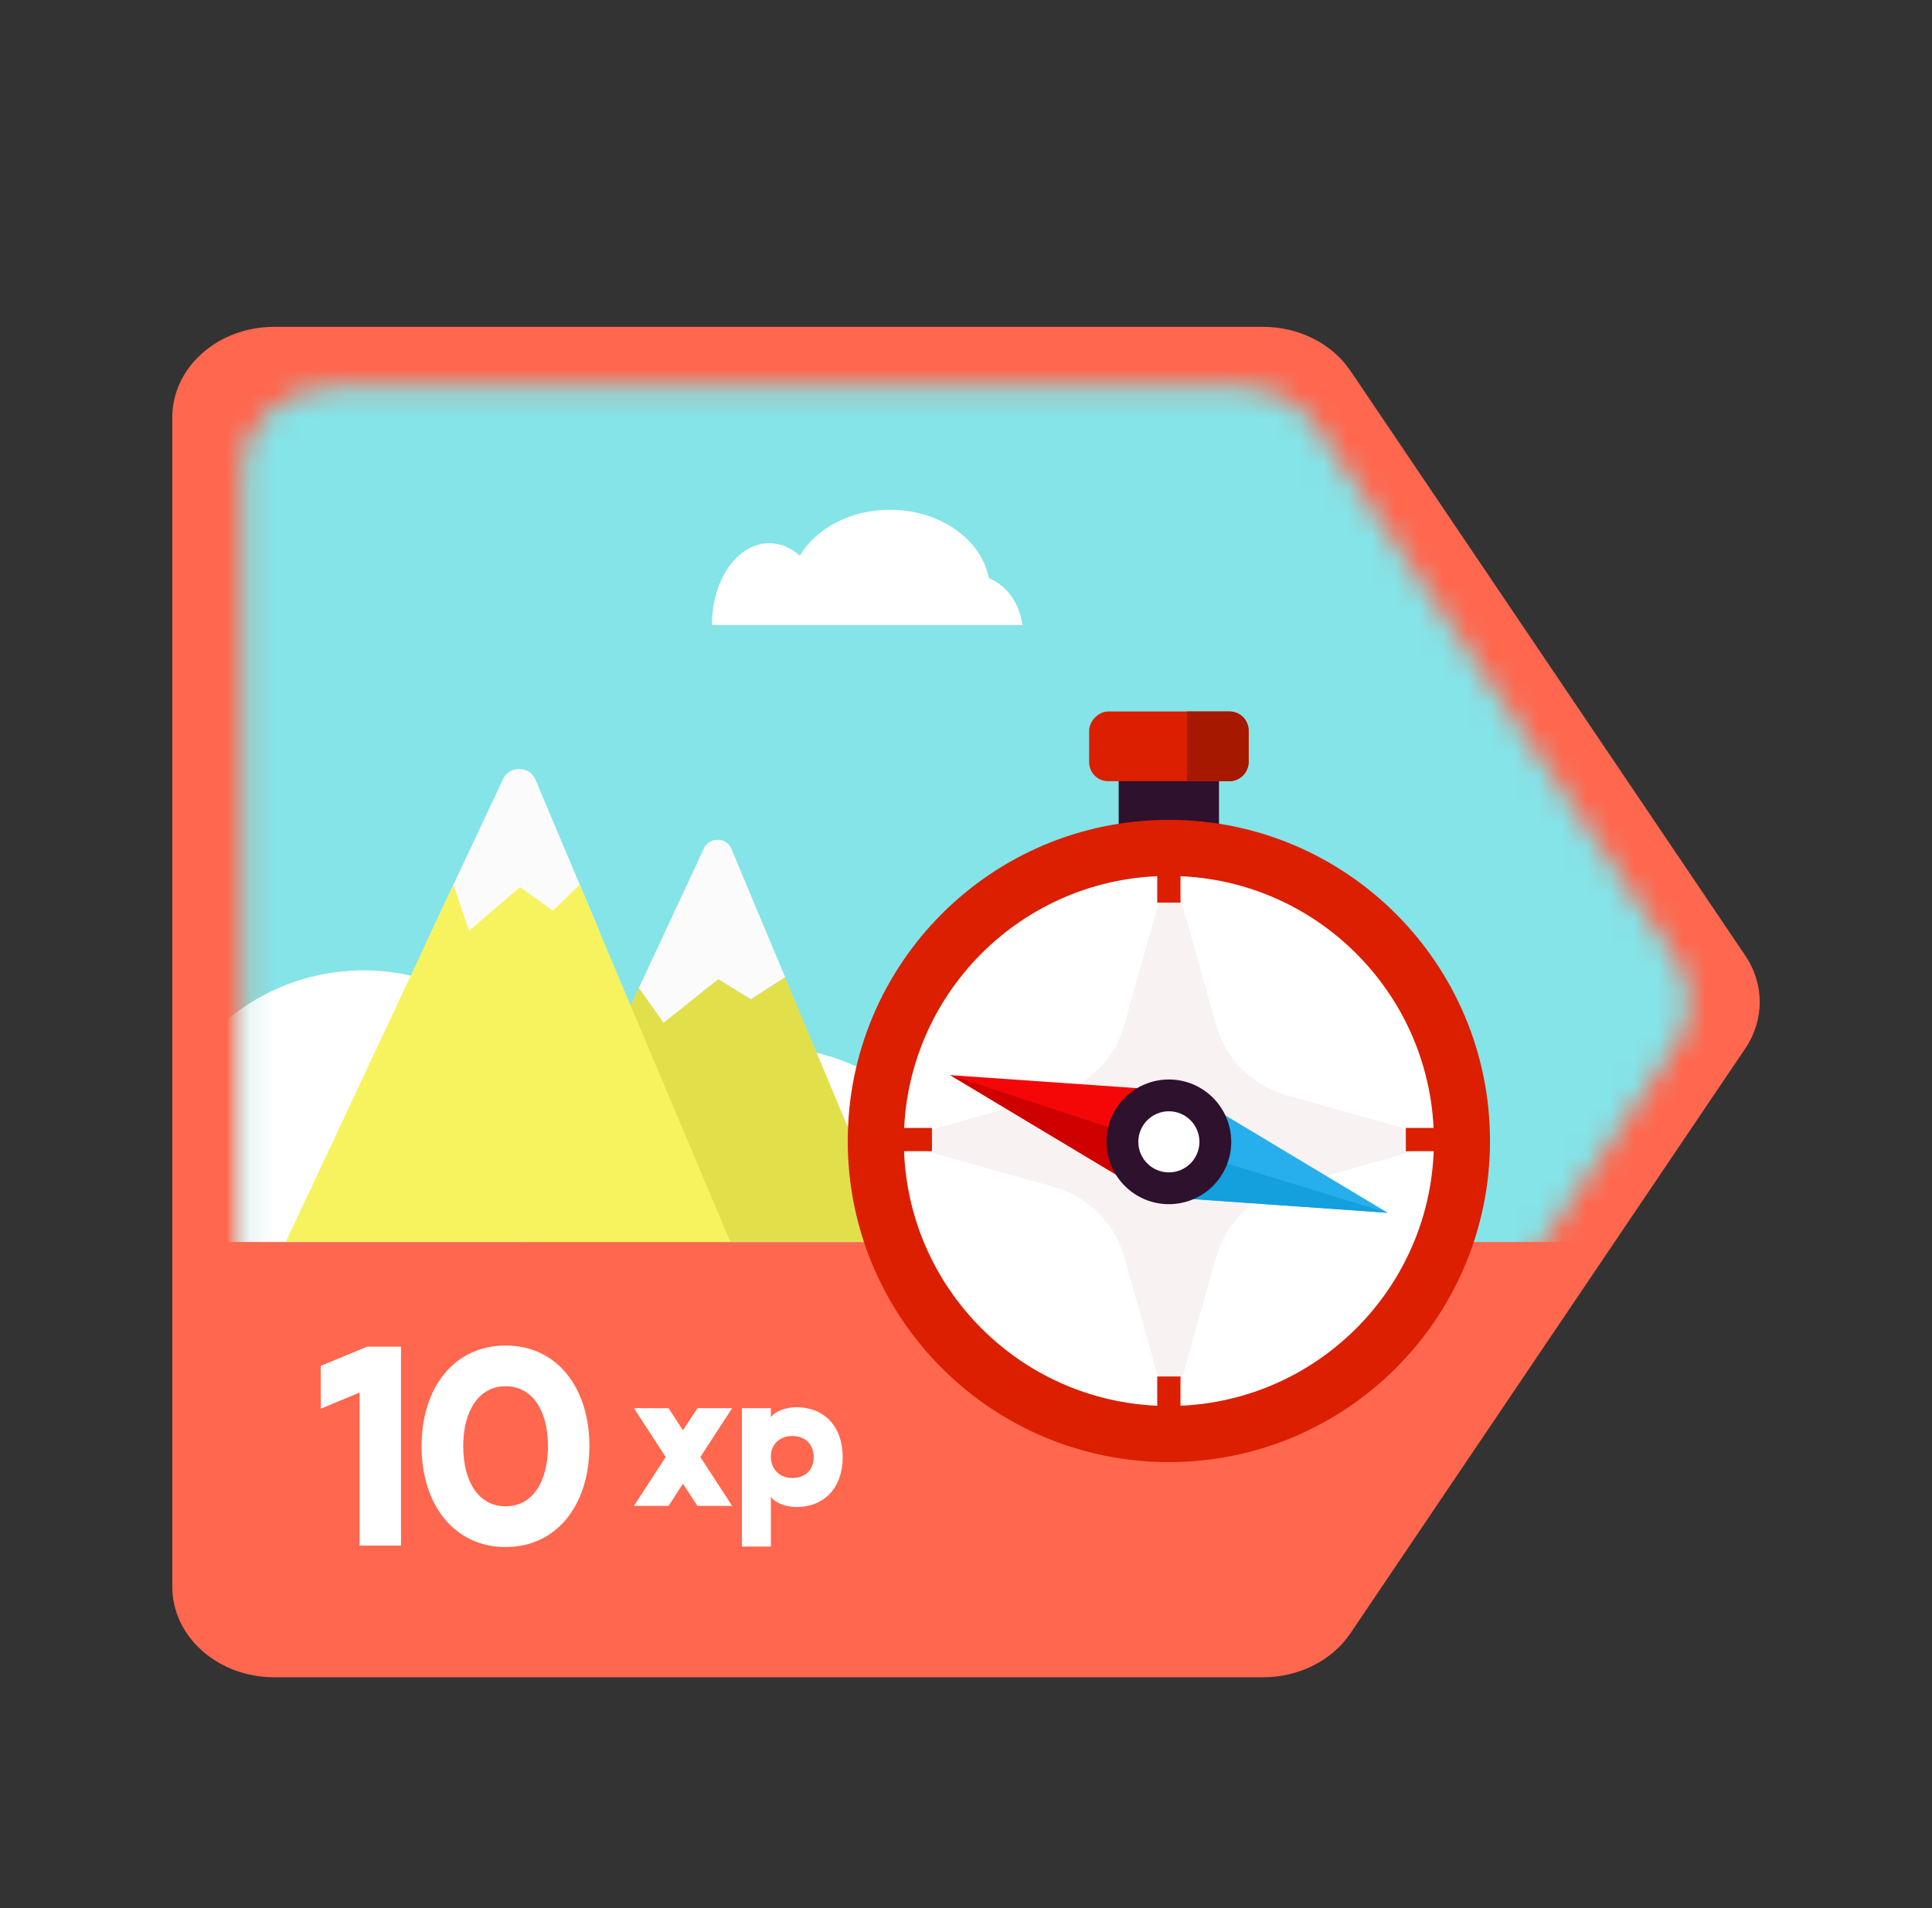 <svg width="81" height="80" viewBox="0 0 81 80" fill="none" xmlns="http://www.w3.org/2000/svg">
<rect x="0" y="0" width="81" height="80" fill="#333333" stroke="none"/>
<path d="M56.618 15.545L73.168 40.059C73.98 41.26 73.98 42.764 73.168 43.965L56.618 68.478C55.846 69.622 54.454 70.322 52.952 70.322L11.498 70.322C9.136 70.322 7.223 68.623 7.223 66.525L7.223 17.499C7.223 15.401 9.136 13.702 11.498 13.702L52.949 13.702C54.451 13.702 55.844 14.402 56.616 15.545L56.618 15.545Z" fill="#FF674E"/>
<mask id="mask0_2507_40580" style="mask-type:alpha" maskUnits="userSpaceOnUse" x="10" y="16" width="61" height="52">
<path d="M55.187 17.895L70.268 40.232C71.007 41.327 71.007 42.697 70.268 43.792L55.187 66.129C54.484 67.171 53.215 67.809 51.846 67.809L14.073 67.809C11.921 67.809 10.178 66.26 10.178 64.349L10.178 19.675C10.178 17.764 11.921 16.215 14.073 16.215L51.844 16.215C53.213 16.215 54.482 16.853 55.185 17.895L55.187 17.895Z" fill="#D9D9D9"/>
</mask>
<g mask="url(#mask0_2507_40580)">
<rect x="-3.345" y="10.742" width="93.497" height="41.329" fill="#84E4E8"/>
</g>
<mask id="mask1_2507_40580" style="mask-type:alpha" maskUnits="userSpaceOnUse" x="10" y="16" width="61" height="52">
<path d="M55.187 17.895L70.268 40.232C71.007 41.327 71.007 42.697 70.268 43.792L55.187 66.129C54.484 67.171 53.215 67.809 51.846 67.809L14.073 67.809C11.921 67.809 10.178 66.26 10.178 64.349L10.178 19.675C10.178 17.764 11.921 16.215 14.073 16.215L51.844 16.215C53.213 16.215 54.482 16.853 55.185 17.895L55.187 17.895Z" fill="#D9D9D9"/>
</mask>
<g mask="url(#mask1_2507_40580)">
<path fill-rule="evenodd" clip-rule="evenodd" d="M41.441 52.071H6.455C6.283 51.363 6.191 50.624 6.191 49.862C6.191 44.793 10.246 40.684 15.248 40.684C19.691 40.684 23.386 43.926 24.156 48.203C25.489 45.642 28.464 43.86 31.92 43.86C35.962 43.86 39.345 46.298 40.213 49.567C40.859 50.271 41.296 51.13 41.441 52.071Z" fill="white"/>
</g>
<path d="M30.656 35.574C30.558 35.34 30.338 35.219 30.115 35.21C29.876 35.198 29.634 35.313 29.52 35.555L26.785 41.424L27.821 42.888L30.115 41.06L31.482 41.897L32.919 40.975L30.659 35.574H30.656Z" fill="#FCFBFB"/>
<path d="M32.916 40.976L31.479 41.897L30.112 41.06L27.818 42.885L26.782 41.421L21.825 52.064H30.112H37.557L32.916 40.976Z" fill="#E2E04A"/>
<path d="M22.443 32.675C22.326 32.398 22.066 32.256 21.8 32.244C21.519 32.231 21.229 32.363 21.097 32.65L17.857 39.55L19.081 41.272L21.8 39.125L23.42 40.108L25.122 39.025L22.445 32.675H22.443Z" fill="#FCFBFB"/>
<path d="M24.302 37.09L23.186 38.18L21.8 37.194L19.666 39.025L19.011 37.09L11.984 52.065H21.8H30.618L24.302 37.09Z" fill="#F7F35E"/>
<path fill-rule="evenodd" clip-rule="evenodd" d="M42.864 26.207H29.852C29.852 26.195 29.852 26.182 29.852 26.17C29.852 24.295 30.927 22.775 32.252 22.775C32.723 22.775 33.163 22.967 33.533 23.298C34.21 22.159 35.649 21.373 37.315 21.373C39.409 21.373 41.145 22.615 41.459 24.238C42.201 24.541 42.755 25.294 42.864 26.207Z" fill="white"/>
<path d="M15.076 64.803V58.385L13.447 59.062V57.266L15.39 56.461H16.813V64.803H15.076ZM17.674 60.632C17.674 58.159 19.058 56.412 21.197 56.412C23.337 56.412 24.711 58.159 24.711 60.632C24.711 63.105 23.337 64.862 21.197 64.862C19.058 64.862 17.674 63.105 17.674 60.632ZM21.197 58.12C20.069 58.12 19.421 59.16 19.421 60.632C19.421 62.124 20.069 63.154 21.197 63.154C22.326 63.154 22.974 62.124 22.974 60.632C22.974 59.15 22.326 58.12 21.197 58.12Z" fill="white"/>
<path d="M26.578 63.136L27.909 61.088L26.578 59.04H28.032L28.633 59.968L29.24 59.04H30.695L29.363 61.088L30.695 63.136H29.24L28.633 62.207L28.032 63.136H26.578ZM32.32 59.04V59.422C32.463 59.19 32.934 58.999 33.378 58.999C34.586 58.999 35.331 59.832 35.331 61.095C35.331 62.351 34.586 63.184 33.378 63.184C32.934 63.184 32.477 62.999 32.32 62.753V64.842H31.105V59.04H32.32ZM34.115 61.095C34.115 60.555 33.767 60.207 33.214 60.207C32.675 60.207 32.306 60.576 32.32 61.088C32.32 61.593 32.689 61.968 33.214 61.968C33.767 61.968 34.115 61.62 34.115 61.095Z" fill="white"/>
<circle cx="48.518" cy="47.837" r="12.263" fill="white"/>
<path d="M49.061 36.122L50.983 42.966C51.385 44.399 52.504 45.519 53.937 45.921L60.781 47.842L53.937 49.764C52.504 50.166 51.385 51.286 50.983 52.718L49.061 59.563L47.14 52.718C46.737 51.286 45.618 50.166 44.185 49.764L37.341 47.842L44.185 45.921C45.618 45.519 46.737 44.399 47.14 42.966L49.061 36.122Z" fill="#F9F2F2"/>
<rect x="48.518" y="36.001" width="0.975" height="1.842" fill="#DB1F00"/>
<rect x="48.518" y="57.711" width="0.975" height="1.842" fill="#DB1F00"/>
<rect x="37.23" y="48.265" width="0.975" height="1.842" transform="rotate(-90 37.23 48.265)" fill="#DB1F00"/>
<rect x="58.94" y="48.265" width="0.975" height="1.842" transform="rotate(-90 58.94 48.265)" fill="#DB1F00"/>
<rect x="46.902" y="32.243" width="4.205" height="3.38" fill="#2E112D"/>
<rect width="6.687" height="2.923" rx="0.8" transform="matrix(1 0 0 -1 45.662 32.753)" fill="#DB1F00"/>
<path d="M49.765 32.753H51.548C51.99 32.753 52.348 32.395 52.348 31.953V30.63C52.348 30.188 51.99 29.83 51.548 29.83H49.765V32.753Z" fill="#A71800"/>
<path d="M48.303 50.158L49.704 45.762L58.18 50.848L48.303 50.158Z" fill="#26AFEC"/>
<path d="M49.707 45.765L48.307 50.162L39.831 45.076L49.707 45.765Z" fill="#F50707"/>
<path d="M39.851 45.083L48.963 48.072L48.285 50.135L39.851 45.083Z" fill="#CE0000"/>
<path d="M58.18 50.848L48.541 50.165L49.125 48.072L58.18 50.848Z" fill="#149FDD"/>
<path fill-rule="evenodd" clip-rule="evenodd" d="M49.006 61.3C56.441 61.3 62.469 55.272 62.469 47.837C62.469 40.401 56.441 34.373 49.006 34.373C41.57 34.373 35.542 40.401 35.542 47.837C35.542 55.272 41.57 61.3 49.006 61.3ZM49.005 58.948C55.142 58.948 60.117 53.974 60.117 47.837C60.117 41.7 55.142 36.725 49.005 36.725C42.868 36.725 37.894 41.7 37.894 47.837C37.894 53.974 42.868 58.948 49.005 58.948Z" fill="#DB1F00"/>
<circle cx="49.006" cy="47.873" r="2.614" fill="#2E112D"/>
<circle cx="49.006" cy="47.873" r="1.281" fill="white"/>
</svg>
